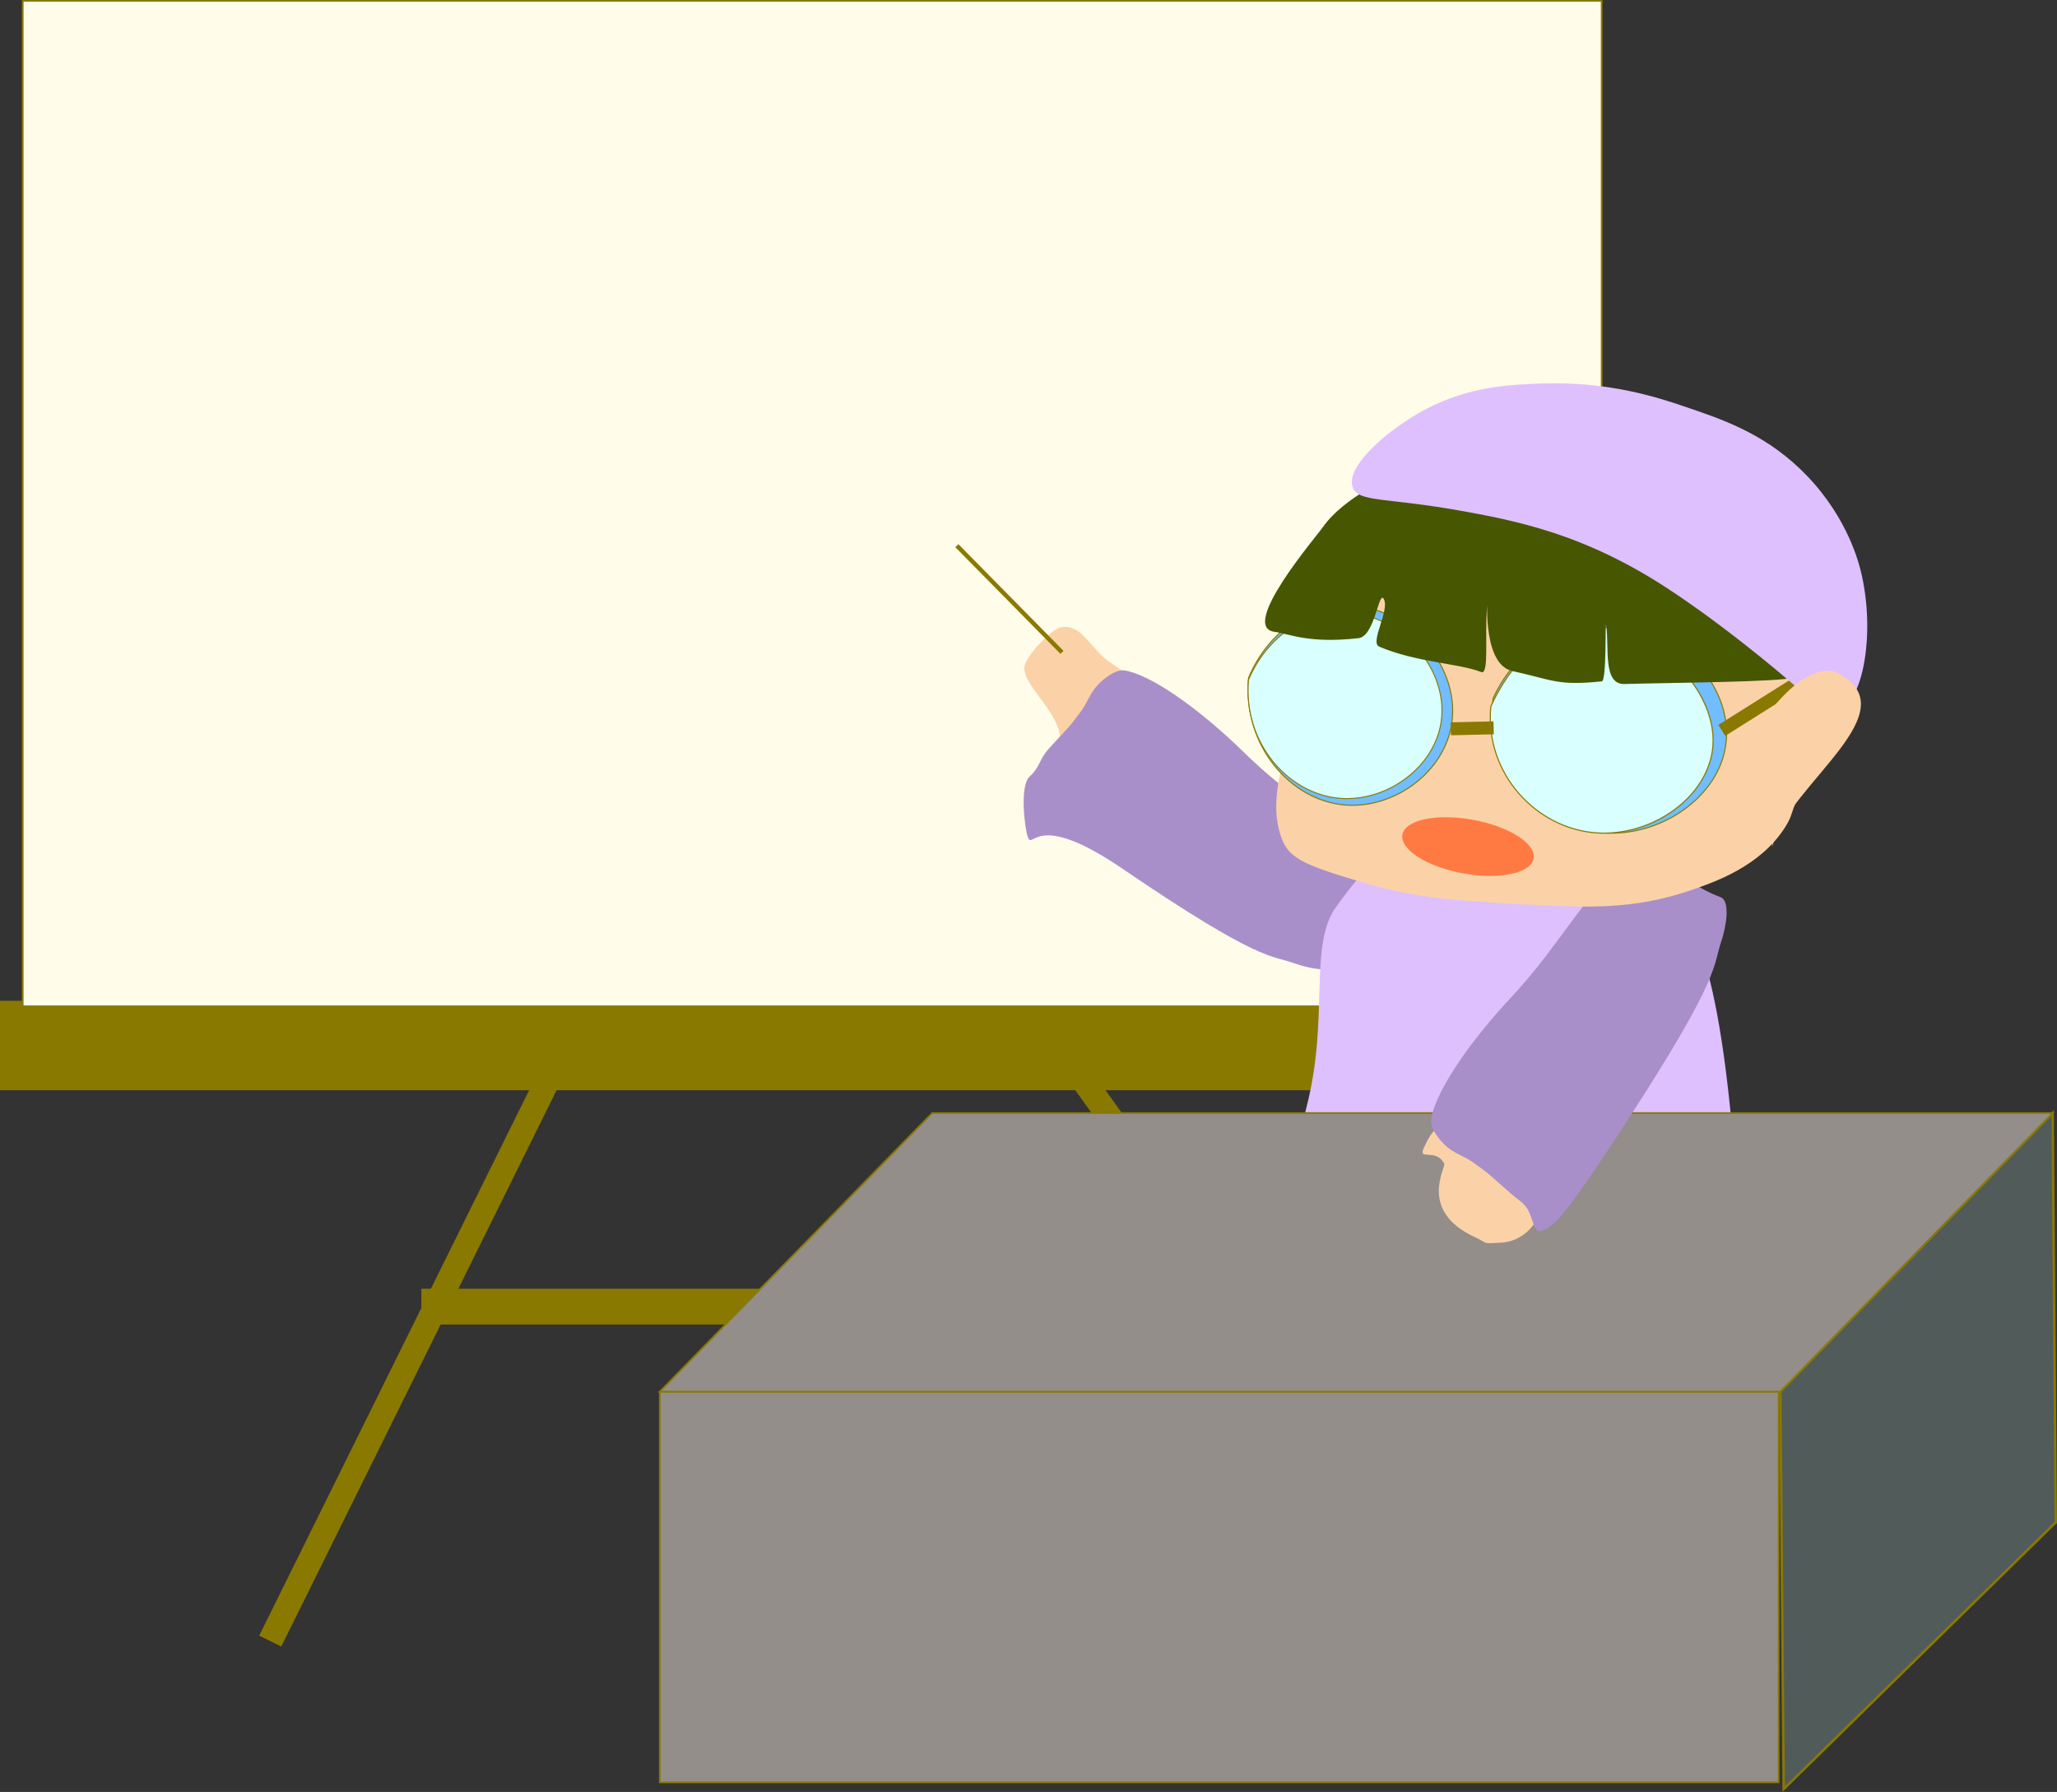 <?xml version="1.0" encoding="UTF-8"?><svg id="_層_2" xmlns="http://www.w3.org/2000/svg" viewBox="0 0 920.05 801.52"><rect x="0" y="0" width="920.05" height="801.52" fill="#333333" stroke="none"/><defs><style>.cls-1{stroke-width:40px;}.cls-1,.cls-2,.cls-3,.cls-4,.cls-5,.cls-6,.cls-7,.cls-8,.cls-9,.cls-10,.cls-11{stroke:#8a7900;stroke-miterlimit:10;}.cls-2{stroke-width:.45px;}.cls-2,.cls-7{fill:#d9fffe;}.cls-3{stroke-width:1.93px;}.cls-3,.cls-10{fill:none;}.cls-4{fill:#71bdff;stroke-width:.48px;}.cls-5{stroke-width:16px;}.cls-12{fill:#a98fc9;}.cls-6{fill:#515b5a;stroke-width:1.1px;}.cls-13{fill:#fbd2a7;}.cls-14{fill:#475600;}.cls-7{stroke-width:.5px;}.cls-8{stroke-width:11px;}.cls-9{fill:#938e8a;}.cls-9,.cls-11{stroke-width:.75px;}.cls-15{fill:#ff7a43;}.cls-10{stroke-width:5.79px;}.cls-16{fill:#dec0ff;}.cls-11{fill:#fffce9;}</style></defs><g id="_層_1-2"><g><line class="cls-1" y1="467.65" x2="706.17" y2="467.65"/><line class="cls-5" x1="188.46" y1="584.45" x2="510.56" y2="584.45"/><line class="cls-8" x1="342.36" y1="283.88" x2="631.39" y2="689.02"/><line class="cls-8" x1="341.62" y1="288" x2="120.87" y2="734.04"/><rect class="cls-11" x="10.16" y=".38" width="706.24" height="449.72"/><path class="cls-13" d="M503.36,321.65c16.62-16.99,18.23-7.84-7.32-25.72-8.54-5.98-12.51-17.75-22.24-15.16-2.17,.58-11.49,8.23-15.15,15.92s14.26,20.4,15.46,32.74c1.99,20.48,3.73,23.25,9.37,20.55,5.34-2.56-3.09-4.86,19.88-28.34Z"/><path class="cls-12" d="M607.24,380.99c-7.55-11.7-29.14-23.15-50.97-44.57-16.52-16.2-38.39-33.18-52.18-36.34-1.87-.43-4.31-.72-9.23,2.89-7.2,5.29-7.56,10.01-11.2,14.98-6.25,8.51-5.7,7.13-14.49,16.86-4.43,4.91-3.89,8.15-8.62,12.53s-2.06,24.1-.77,27.25c2.34,5.66,3.38-12.5,41.89,13.73,62.74,42.74,66.83,38.69,77.56,42.67,4.99,1.85,17.69,4.83,19.65-.03,1.97-4.89,4.3-8.83,5.59-10.72,4.15-6.11,6.77-9.33,11.17-14.94,3.28-4.18-.05-11.38-8.4-24.32Z"/><path class="cls-16" d="M597.59,405.67c-12.48,17.38-2.8,49.52-13.3,89.86-7.94,30.52-9.21,67.37,5.53,84.58,2,2.34,5.16,5.17,20.19,7.53,22.01,3.46,32.28,.07,48.15,0,27.18-.13,23.48,.4,57.07,2.01,16.95,.81,21.73-.48,35.65,4.71,14.03,5.23,15.63,4.94,20.12,1.05,8.07-7.01,9.71-21.1,4.42-83.06-8.61-100.94-23.25-102.08-31.6-116.69-3.88-6.8-17.3-22.71-30.35-20.92s-24.84,2.45-30.71,2.59c-18.98,.44-29.65,.22-48,0-13.67-.16-23.37,9.12-37.17,28.34Z"/><g><rect class="cls-9" x="295.12" y="622.45" width="500.43" height="174.79"/><polygon class="cls-6" points="919.5 680.92 797.81 800.22 796.3 622.45 918.1 497.86 919.5 680.92"/><polygon class="cls-9" points="796.3 622.45 295.12 622.45 416.93 497.86 918.1 497.86 796.3 622.45"/></g><path class="cls-13" d="M664.56,519.3c-15.52-12.81-19.51-24.06-27.72-5.86-2.74,6.08,5.41-.18,9.14,7.07,.83,1.61-11.89,21.09,13.8,32.9,6.31,2.9,2.68,2.9,11.45,2.44,14.55-.77,20.77-16.7,17.74-20.95-2.87-4.02-2.96,2.11-24.41-15.59Z"/><path class="cls-12" d="M719.26,394.13c-11.57,7.87-22.61,29.83-43.63,52.28-15.9,16.98-32.47,39.37-35.36,53.28-.39,1.89-.63,4.34,3.08,9.19,5.44,7.09,10.18,7.33,15.23,10.86,8.65,6.05,7.25,5.54,17.18,14.11,5.01,4.32,7.09,4.61,9.21,10.94,2.14,6.38,2.78,6.56,5.91,5.18,5.63-2.49,12.33-10.79,37.84-50.09,41.56-64.03,37.43-68.04,41.2-78.91,1.75-5.06,4.49-17.87-.43-19.71s-8.94-4.1-10.85-5.34c-6.2-4.01-9.48-6.56-15.19-10.83-4.25-3.18-11.4,.34-24.19,9.04Z"/><path class="cls-13" d="M580.65,269.53c-7.03,14.22,7.14,24.45-1.37,51.8-7.77,24.98-10.55,38.59-6.8,51.33,3.26,11.04,8.6,13.84,41.02,23.18,20.81,5.99,40.49,7.28,72.44,8.88,23.47,1.17,44.52,2.23,69.74-6.32,11.73-3.97,31.21-10.85,42.39-27.8,4.52-6.86,2.29-7.19,8.2-17.69,12.38-21.98,24.39-24.51,24.61-36.64,.17-9.25-6.59-19.31-13.67-20.22-9.42-1.2-12.01,7.9-19.53,6.3-6.77-1.44-11.39-8.91-13.29-15.14-13.39-43.95-182.4-60.89-203.75-17.69Z"/><path class="cls-4" d="M667.79,312.48c9.22-20.54,29.05-34.13,49.9-34.34,31.36-.31,60.34,29.7,53.6,58.37-5.14,21.86-29.78,37.6-53.6,36.05-28.45-1.85-52.95-28.17-49.9-60.09Z"/><path class="cls-4" d="M558.44,303.25c8.06-19.43,25.39-32.29,43.61-32.48,27.41-.29,52.73,28.09,46.84,55.22-4.49,20.68-26.02,35.57-46.84,34.11-24.86-1.75-46.27-26.65-43.61-56.84Z"/><path class="cls-2" d="M558.43,304.06c7.64-18.14,24.06-30.15,41.33-30.33,25.97-.27,49.97,26.23,44.39,51.55-4.26,19.3-24.66,33.21-44.39,31.84-23.56-1.63-43.85-24.88-41.33-53.07Z"/><path class="cls-7" d="M666.81,315.99c8.78-19.34,24.4-35.69,44.26-35.88,29.87-.29,60.74,31.51,54.32,58.51-4.89,20.58-28.36,35.4-51.05,33.95-27.09-1.74-50.43-26.52-47.53-56.58Z"/><line class="cls-10" x1="648.9" y1="325.99" x2="668.08" y2="325.56"/><line class="cls-10" x1="770.12" y1="326.71" x2="805.82" y2="304.24"/><path class="cls-14" d="M629.72,210.58c-7.14,1.66-29.1,12.35-37.95,25.11-3.01,4.34-37.68,44.72-21.76,46.91,6.88,.95,15.38,5.36,37.65,2.84,7.31-.83,9.01-21.67,11.28-17.53,2.78,5.07-6.41,19.46-2.05,21.32,16.5,7.07,35.81,7.48,45.64,11.37,3.59,1.42,1.54-16.11,2.56-28.43,.95-11.43-3.41,24.7,11.28,27.96,18.48,4.09,20.23,6.66,40.08,4.63,2.27-.23,1.41-28.72,1.97-25.01,1.44,9.59-1.7,26.51,8.2,26.2,19.49-.61,69.59-.8,76.05-2.96,11.81-3.94,19.63-8.75,20.47-13.59,3.02-17.47-53.74-53.51-77.97-66.84,0,0-60.92-24.72-115.46-12Z"/><path class="cls-16" d="M605.16,218.29c2.78,6.4,14.83,4.2,47.86,10.11,10.35,1.85,25.9,4.63,42.39,10.11,28,9.3,47.85,22.78,58.8,30.32,6.82,4.7,21.98,15.63,39.66,30.32,18.28,15.2,22.06,20.13,27.35,18.95,12.5-2.79,17.79-36.23,10.94-63.18-1.39-5.46-7.3-26.51-27.35-45.49-16.82-15.92-34.67-21.95-51.96-27.8-11.37-3.84-33.48-11.09-62.9-10.11-14.27,.48-32.7,1.29-51.96,11.37-16.85,8.82-36.86,26.07-32.82,35.38Z"/><line class="cls-3" x1="427.98" y1="244.08" x2="475" y2="291.8"/><path class="cls-13" d="M792.67,378.64c6.99-27.85,64.16-61.59,27.5-78.4-9.42-1.2-18.09,5.06-28.72,18.03"/><ellipse class="cls-15" cx="656.58" cy="378.64" rx="12.18" ry="29.83" transform="translate(166.37 956.71) rotate(-79.67)"/></g></g></svg>